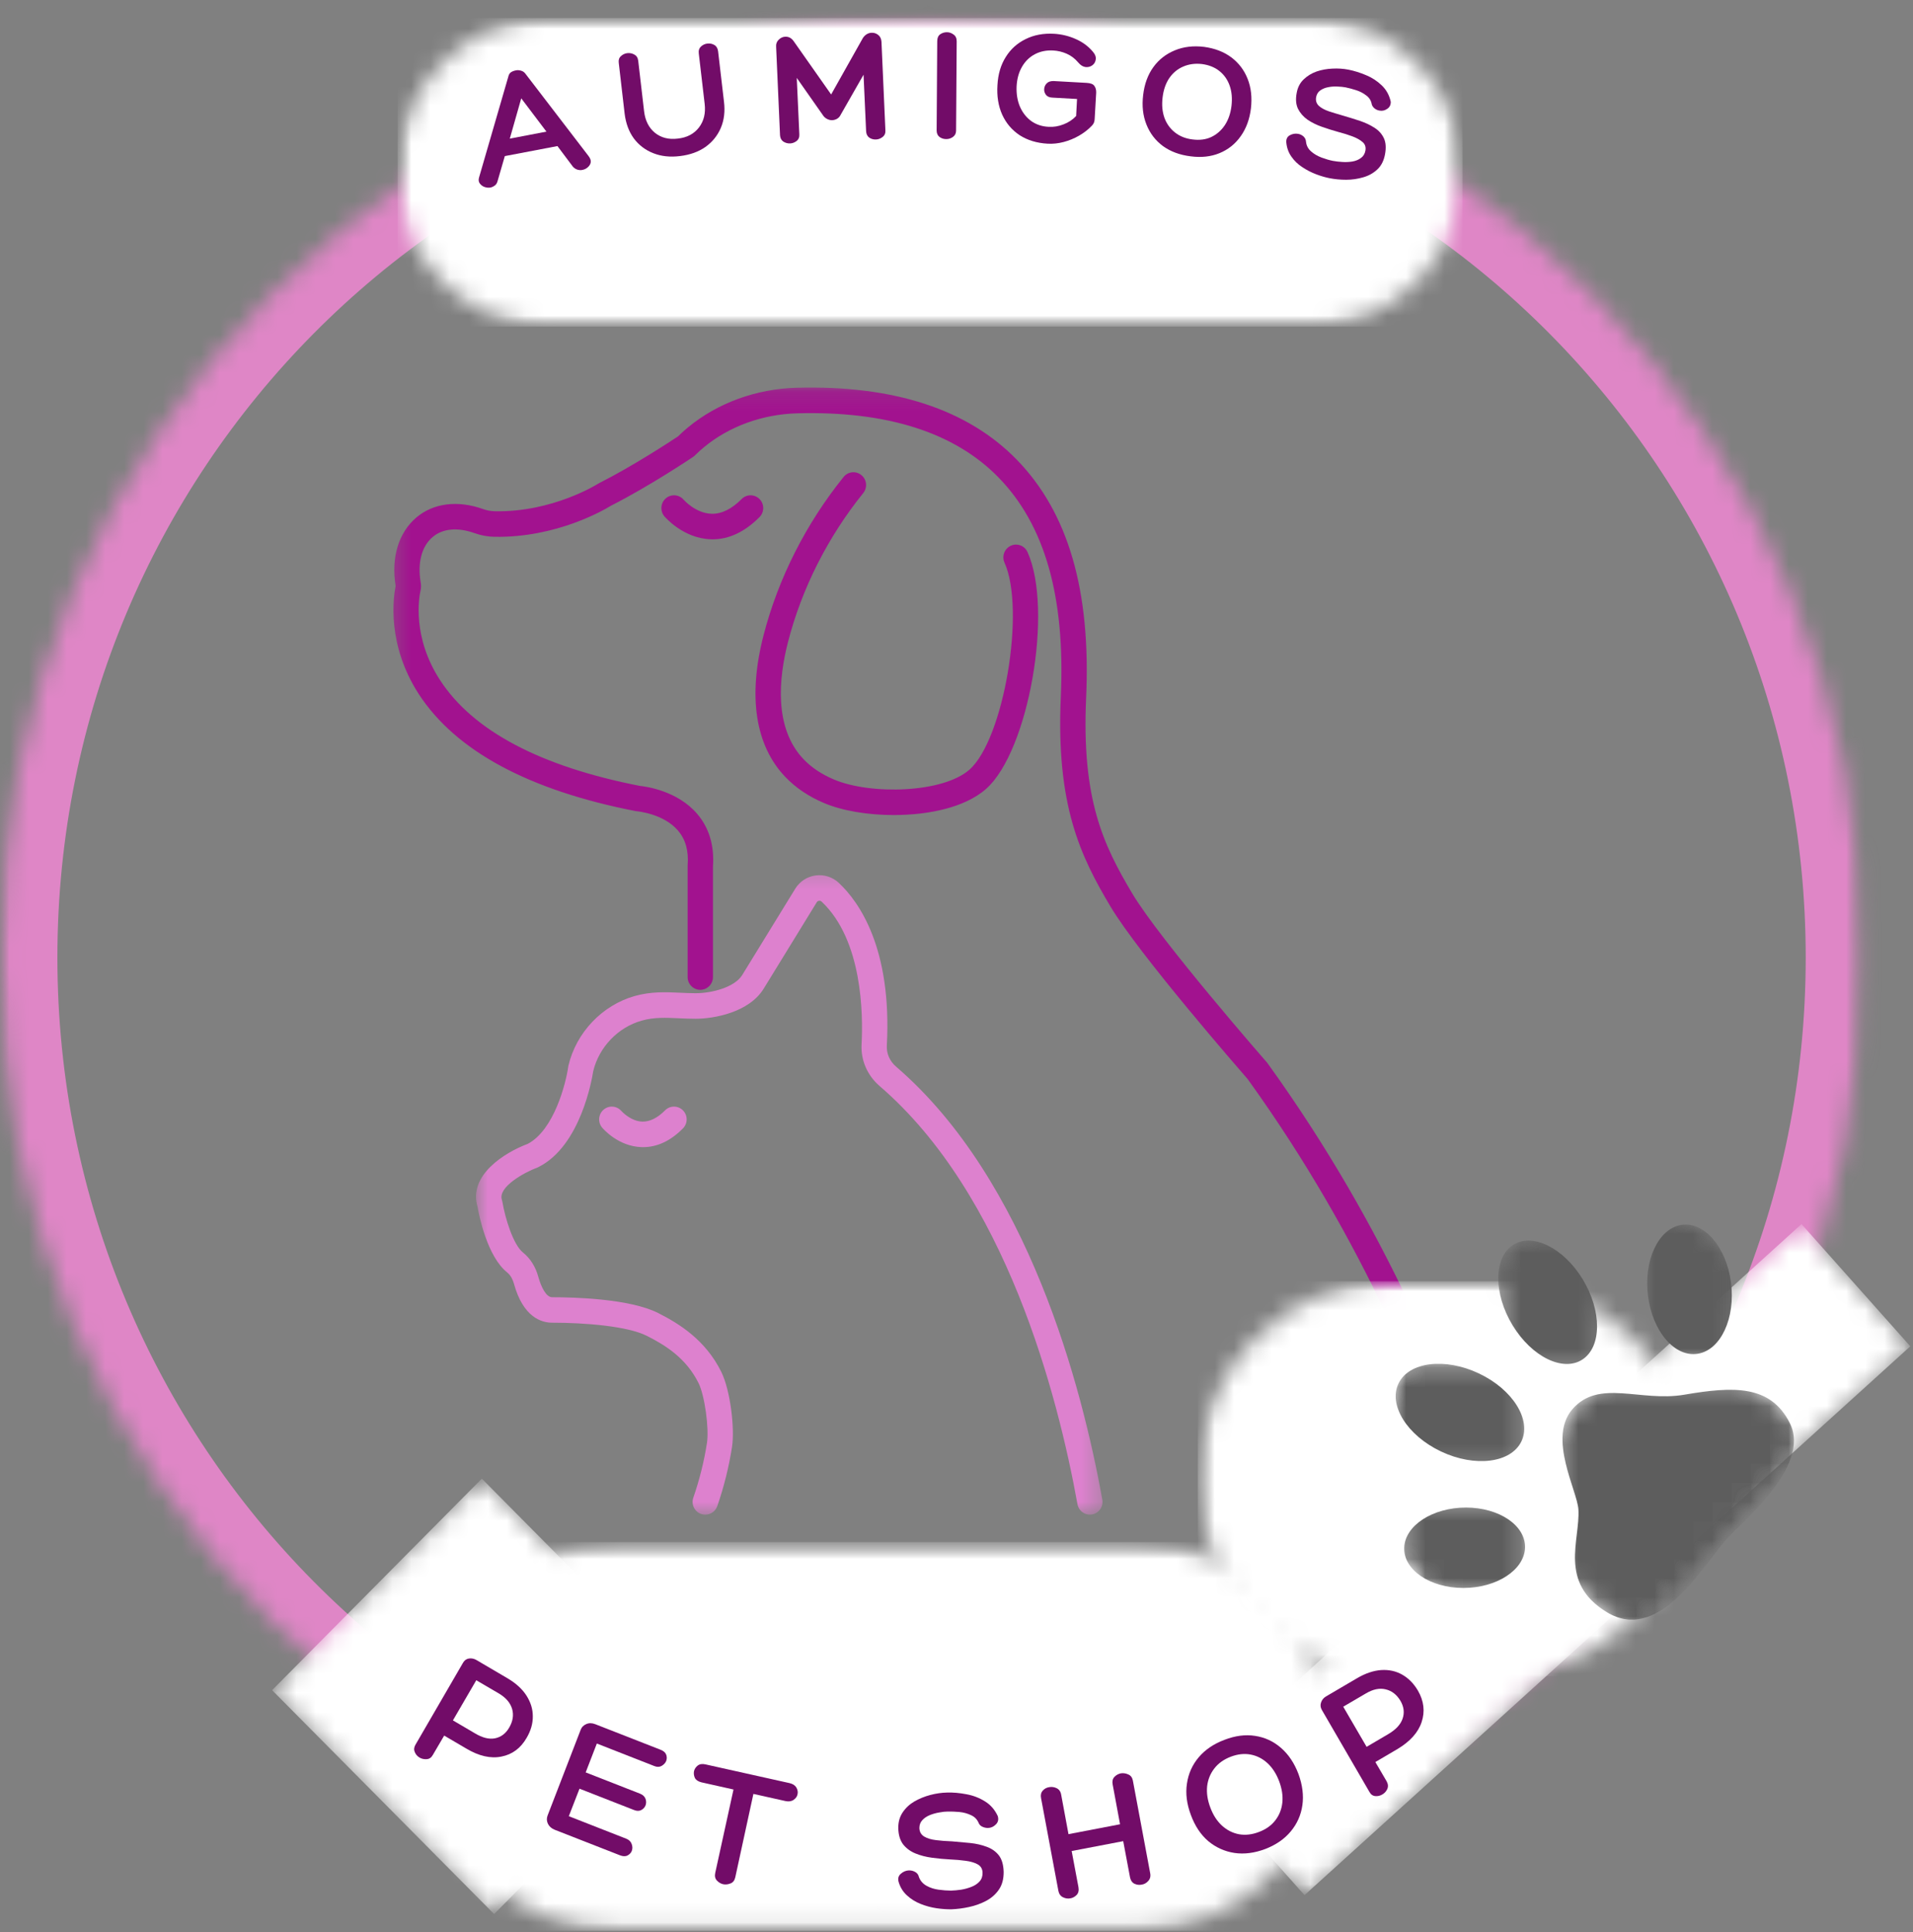 <svg width="100" height="101" viewBox="0 0 100 101" fill="none" xmlns="http://www.w3.org/2000/svg">
<rect x="0" y="0" width="100" height="101" fill="#808080" stroke="none"/>
<mask id="mask0_657_3" style="mask-type:luminance" maskUnits="userSpaceOnUse" x="0" y="0" width="98" height="100">
<path d="M0 0.942H97.392V99.17H0V0.942Z" fill="white"/>
</mask>
<g mask="url(#mask0_657_3)">
<mask id="mask1_657_3" style="mask-type:luminance" maskUnits="userSpaceOnUse" x="0" y="0" width="98" height="100">
<path d="M48.696 0.942C21.801 0.942 0 22.932 0 50.056C0 77.182 21.801 99.17 48.696 99.17C75.589 99.17 97.392 77.182 97.392 50.056C97.392 22.932 75.589 0.942 48.696 0.942Z" fill="white"/>
</mask>
<g mask="url(#mask1_657_3)">
<path d="M48.696 0.942C21.801 0.942 0 22.932 0 50.056C0 77.182 21.801 99.17 48.696 99.17C75.589 99.17 97.392 77.182 97.392 50.056C97.392 22.932 75.589 0.942 48.696 0.942Z" stroke="#DF86C6" stroke-width="6"/>
</g>
</g>
<mask id="mask2_657_3" style="mask-type:luminance" maskUnits="userSpaceOnUse" x="20" y="20" width="58" height="60">
<path d="M20.322 20.128H77.693V79.256H20.322V20.128Z" fill="white"/>
</mask>
<g mask="url(#mask2_657_3)">
<path d="M76.999 79.182C76.718 79.182 76.458 79 76.369 78.716C74.673 73.246 71.365 64.941 65.223 56.416C64.792 55.919 59.53 49.879 58.047 47.387C56.475 44.747 55.197 42.099 55.453 36.42C55.687 31.199 54.625 27.454 52.202 24.966C49.905 22.606 46.364 21.479 41.673 21.607C39.853 21.658 38.123 22.286 36.802 23.377C36.63 23.518 36.471 23.663 36.327 23.808C36.295 23.84 36.262 23.867 36.224 23.891C36.132 23.953 33.937 25.425 31.932 26.44C31.609 26.641 29.105 28.121 25.851 28.062C25.491 28.056 25.142 27.992 24.813 27.873C23.922 27.555 23.142 27.627 22.614 28.076C22.041 28.56 21.815 29.429 21.992 30.454C22.016 30.591 22.014 30.732 21.984 30.865C21.897 31.255 21.545 33.315 23.005 35.558C24.728 38.206 28.242 40.066 33.449 41.085C33.75 41.115 35.407 41.332 36.445 42.547C37.07 43.279 37.347 44.206 37.269 45.303V51.079C37.269 51.447 36.971 51.746 36.607 51.746C36.242 51.746 35.945 51.447 35.945 51.079V45.277C35.945 45.26 35.945 45.244 35.947 45.228C36.004 44.475 35.838 43.885 35.442 43.42C34.688 42.536 33.321 42.414 33.307 42.412C33.282 42.41 33.256 42.407 33.23 42.403C27.642 41.314 23.828 39.257 21.895 36.291C20.209 33.692 20.56 31.235 20.682 30.633C20.44 29.148 20.832 27.847 21.764 27.054C22.652 26.299 23.926 26.138 25.258 26.615C25.453 26.685 25.66 26.723 25.877 26.727C28.881 26.786 31.231 25.31 31.254 25.294C31.274 25.282 31.294 25.272 31.314 25.26C33.086 24.366 35.094 23.047 35.441 22.814C35.602 22.655 35.777 22.497 35.965 22.342C37.513 21.064 39.528 20.329 41.64 20.271C46.712 20.13 50.583 21.396 53.15 24.03C55.843 26.796 57.029 30.869 56.776 36.482C56.536 41.797 57.673 44.161 59.182 46.7C60.636 49.142 66.183 55.492 66.238 55.555C66.252 55.571 66.263 55.587 66.275 55.605C72.536 64.285 75.906 72.747 77.632 78.316C77.74 78.67 77.547 79.043 77.198 79.153C77.131 79.174 77.064 79.182 76.999 79.182ZM47.37 42.591C48.42 42.538 50.358 42.289 51.546 41.242C53.774 39.277 55.071 31.87 53.713 28.862C53.563 28.525 53.17 28.378 52.839 28.53C52.506 28.683 52.358 29.079 52.51 29.415C53.619 31.876 52.472 38.653 50.676 40.237C49.289 41.461 45.507 41.564 43.59 40.749C42.952 40.479 42.42 40.124 42.008 39.693C40.446 38.059 40.704 35.447 41.197 33.543C41.916 30.758 43.275 28.072 45.124 25.777C45.355 25.491 45.314 25.07 45.028 24.837C44.744 24.605 44.329 24.648 44.098 24.934C42.128 27.378 40.682 30.237 39.914 33.209C39.087 36.414 39.481 38.977 41.055 40.62C41.593 41.183 42.272 41.642 43.076 41.981C44.023 42.383 45.353 42.609 46.73 42.609C46.943 42.607 47.157 42.603 47.37 42.591ZM39.703 27.032C39.961 26.772 39.961 26.349 39.703 26.089C39.445 25.828 39.026 25.828 38.768 26.089C38.244 26.615 37.714 26.875 37.19 26.858C36.366 26.832 35.752 26.142 35.734 26.122C35.496 25.846 35.08 25.815 34.804 26.053C34.526 26.293 34.495 26.715 34.731 26.995C34.773 27.042 35.718 28.137 37.131 28.191C37.17 28.193 37.206 28.195 37.243 28.195C38.112 28.195 38.937 27.803 39.703 27.032Z" fill="#A2128F"/>
</g>
<mask id="mask3_657_3" style="mask-type:luminance" maskUnits="userSpaceOnUse" x="24" y="45" width="34" height="35">
<path d="M24.86 45.305H57.639V79.256H24.86V45.305Z" fill="white"/>
</mask>
<g mask="url(#mask3_657_3)">
<path d="M36.867 79.183C36.794 79.183 36.721 79.171 36.648 79.147C36.303 79.023 36.122 78.644 36.242 78.296C36.565 77.361 36.806 76.399 36.955 75.437C37.075 74.67 36.835 72.946 36.518 72.308C35.87 71.003 34.788 70.325 33.813 69.835C32.811 69.328 30.596 69.147 28.857 69.147C28.321 69.147 27.35 68.881 26.862 67.097C26.814 66.924 26.714 66.683 26.511 66.519C25.459 65.676 25.035 63.514 24.963 63.089C24.47 61.452 26.357 60.26 27.59 59.797C28.956 59.078 29.578 56.654 29.702 55.776C29.704 55.756 29.708 55.736 29.712 55.716C30.118 53.982 31.477 52.551 33.177 52.07C34.034 51.828 34.81 51.864 35.561 51.898C35.823 51.909 36.09 51.923 36.358 51.923C37.257 51.923 38.417 51.592 38.795 50.978C38.833 50.918 41.567 46.466 41.567 46.466C41.801 46.08 42.193 45.826 42.636 45.766C43.082 45.707 43.525 45.85 43.852 46.158C44.906 47.149 46.632 49.571 46.358 54.661C46.336 55.076 46.511 55.478 46.84 55.76C53.743 61.7 56.56 72.493 57.623 78.396C57.688 78.759 57.45 79.105 57.092 79.171C56.733 79.238 56.388 78.996 56.323 78.634C55.291 72.906 52.573 62.447 45.983 56.777C45.337 56.221 44.992 55.426 45.038 54.592C45.121 53.02 45.087 49.148 42.95 47.135C42.902 47.089 42.849 47.087 42.814 47.091C42.778 47.095 42.727 47.113 42.694 47.169C42.694 47.169 39.959 51.621 39.922 51.683C39.156 52.929 37.324 53.258 36.36 53.258C36.063 53.258 35.777 53.245 35.504 53.233C34.798 53.201 34.19 53.171 33.538 53.358C32.302 53.706 31.314 54.743 31.01 55.998C30.947 56.404 30.354 59.9 28.154 61.007C28.132 61.019 28.108 61.029 28.085 61.039C27.413 61.287 26.017 62.056 26.235 62.722C26.245 62.755 26.255 62.789 26.261 62.823C26.403 63.681 26.83 65.072 27.336 65.475C27.718 65.783 27.996 66.221 28.138 66.745C28.28 67.262 28.544 67.816 28.859 67.816C30.033 67.816 32.925 67.895 34.406 68.642C35.507 69.199 36.877 70.049 37.702 71.714C38.184 72.688 38.415 74.69 38.265 75.648C38.102 76.689 37.844 77.728 37.495 78.737C37.397 79.012 37.141 79.183 36.867 79.183ZM35.7 58.99C35.959 58.73 35.959 58.307 35.7 58.047C35.442 57.786 35.023 57.786 34.765 58.047C34.367 58.448 33.965 58.643 33.579 58.635C32.964 58.617 32.497 58.096 32.482 58.081C32.243 57.804 31.828 57.773 31.552 58.011C31.274 58.251 31.241 58.673 31.479 58.953C31.564 59.052 32.338 59.924 33.518 59.968C33.551 59.97 33.583 59.97 33.614 59.97C34.355 59.972 35.056 59.642 35.7 58.99Z" fill="#DD81CE"/>
</g>
<mask id="mask4_657_3" style="mask-type:luminance" maskUnits="userSpaceOnUse" x="20" y="0" width="57" height="18">
<path d="M20.786 0.942H76.454V17.073H20.786V0.942Z" fill="white"/>
</mask>
<g mask="url(#mask4_657_3)">
<mask id="mask5_657_3" style="mask-type:luminance" maskUnits="userSpaceOnUse" x="20" y="0" width="57" height="18">
<path d="M28.784 0.942H68.434C72.851 0.942 76.432 4.554 76.432 9.008C76.432 13.463 72.851 17.073 68.434 17.073H28.784C24.368 17.073 20.786 13.463 20.786 9.008C20.786 4.554 24.368 0.942 28.784 0.942Z" fill="white"/>
</mask>
<g mask="url(#mask5_657_3)">
<path d="M20.786 0.942H76.454V17.073H20.786V0.942Z" fill="white"/>
</g>
</g>
<mask id="mask6_657_3" style="mask-type:luminance" maskUnits="userSpaceOnUse" x="22" y="80" width="48" height="21">
<path d="M22.215 80.617H69.447V100.942H22.215V80.617Z" fill="white"/>
</mask>
<g mask="url(#mask6_657_3)">
<mask id="mask7_657_3" style="mask-type:luminance" maskUnits="userSpaceOnUse" x="22" y="80" width="48" height="21">
<path d="M59.371 100.942H32.346C26.781 100.942 22.27 96.392 22.27 90.78C22.27 85.167 26.781 80.617 32.346 80.617H59.371C64.936 80.617 69.447 85.167 69.447 90.78C69.447 96.392 64.936 100.942 59.371 100.942Z" fill="white"/>
</mask>
<g mask="url(#mask7_657_3)">
<path d="M69.447 100.942H22.293V80.617H69.447V100.942Z" fill="white"/>
</g>
</g>
<mask id="mask8_657_3" style="mask-type:luminance" maskUnits="userSpaceOnUse" x="62" y="66" width="27" height="22">
<path d="M62.536 66.982H88.358V87.623H62.536V66.982Z" fill="white"/>
</mask>
<g mask="url(#mask8_657_3)">
<mask id="mask9_657_3" style="mask-type:luminance" maskUnits="userSpaceOnUse" x="62" y="66" width="27" height="22">
<path d="M78.126 87.623H72.839C67.187 87.623 62.605 83.004 62.605 77.303C62.605 71.603 67.187 66.982 72.839 66.982H78.126C83.778 66.982 88.358 71.603 88.358 77.303C88.358 83.004 83.778 87.623 78.126 87.623Z" fill="white"/>
</mask>
<g mask="url(#mask9_657_3)">
<path d="M88.358 87.623H62.615V66.982H88.358V87.623Z" fill="white"/>
</g>
</g>
<mask id="mask10_657_3" style="mask-type:luminance" maskUnits="userSpaceOnUse" x="13" y="76" width="24" height="25">
<path d="M13.766 76.84H36.963V100.237H13.766V76.84Z" fill="white"/>
</mask>
<g mask="url(#mask10_657_3)">
<mask id="mask11_657_3" style="mask-type:luminance" maskUnits="userSpaceOnUse" x="14" y="77" width="23" height="24">
<path d="M25.829 100.063L14.223 88.358L25.187 77.3L36.792 89.006L25.829 100.063Z" fill="white"/>
</mask>
<g mask="url(#mask11_657_3)">
<path d="M25.829 100.063L14.223 88.358L25.187 77.3L36.792 89.006L25.829 100.063Z" fill="white"/>
</g>
</g>
<mask id="mask12_657_3" style="mask-type:luminance" maskUnits="userSpaceOnUse" x="62" y="63" width="38" height="37">
<path d="M62.178 63.616H100V99.22H62.178V63.616Z" fill="white"/>
</mask>
<g mask="url(#mask12_657_3)">
<mask id="mask13_657_3" style="mask-type:luminance" maskUnits="userSpaceOnUse" x="62" y="63" width="38" height="37">
<path d="M99.86 70.381L68.184 99.082L62.493 92.695L94.171 63.991L99.86 70.381Z" fill="white"/>
</mask>
<g mask="url(#mask13_657_3)">
<path d="M99.86 70.381L68.192 99.074L62.503 92.687L94.171 63.991L99.86 70.381Z" fill="white"/>
</g>
</g>
<path d="M23.219 90.732L22.628 91.741C22.549 91.884 22.441 91.958 22.305 91.964C22.167 91.974 22.045 91.948 21.935 91.884C21.819 91.815 21.734 91.719 21.683 91.598C21.629 91.475 21.639 91.348 21.714 91.217L24.204 86.925C24.277 86.798 24.379 86.725 24.511 86.703C24.647 86.683 24.779 86.709 24.905 86.782L26.529 87.736C26.97 87.996 27.301 88.298 27.521 88.642C27.742 88.988 27.852 89.347 27.852 89.723C27.856 90.1 27.75 90.476 27.529 90.851C27.218 91.392 26.781 91.718 26.213 91.829C25.65 91.944 25.035 91.805 24.369 91.407L23.219 90.732ZM24.897 87.839L23.676 89.937L24.826 90.613C25.215 90.847 25.563 90.935 25.875 90.875C26.19 90.811 26.436 90.627 26.615 90.319C26.808 89.991 26.861 89.667 26.773 89.349C26.682 89.027 26.452 88.753 26.079 88.531L24.897 87.839Z" fill="#720C68"/>
<path d="M32.736 96.123C32.882 96.18 32.976 96.273 33.02 96.401C33.067 96.528 33.069 96.647 33.027 96.758C32.99 96.858 32.917 96.937 32.807 96.997C32.697 97.054 32.562 97.052 32.405 96.989L28.993 95.654C28.824 95.584 28.706 95.479 28.639 95.336C28.576 95.199 28.57 95.058 28.623 94.915L30.356 90.424C30.407 90.287 30.506 90.19 30.648 90.13C30.794 90.067 30.951 90.071 31.121 90.138L34.532 91.473C34.684 91.533 34.781 91.616 34.824 91.728C34.865 91.839 34.865 91.95 34.824 92.061C34.781 92.163 34.702 92.248 34.588 92.316C34.477 92.379 34.347 92.383 34.202 92.324L31.199 91.147L30.616 92.657L33.461 93.77C33.607 93.83 33.701 93.919 33.745 94.04C33.786 94.157 33.786 94.271 33.745 94.382C33.701 94.489 33.626 94.571 33.516 94.628C33.41 94.682 33.283 94.68 33.138 94.621L30.293 93.508L29.734 94.946L32.736 96.123Z" fill="#720C68"/>
<path d="M41.274 93.217C41.441 93.255 41.56 93.332 41.629 93.447C41.696 93.565 41.717 93.682 41.691 93.797C41.67 93.914 41.601 94.012 41.487 94.091C41.37 94.171 41.229 94.192 41.061 94.155L39.383 93.781L38.437 98.136C38.4 98.305 38.315 98.414 38.185 98.462C38.053 98.514 37.925 98.528 37.799 98.502C37.677 98.474 37.571 98.41 37.476 98.311C37.381 98.21 37.352 98.075 37.389 97.906L38.343 93.551L36.672 93.177C36.499 93.135 36.383 93.058 36.325 92.947C36.272 92.831 36.257 92.714 36.278 92.597C36.304 92.482 36.367 92.382 36.467 92.303C36.572 92.219 36.712 92.198 36.885 92.239L41.274 93.217Z" fill="#720C68"/>
<path d="M46.973 98.375C46.926 98.2 46.965 98.061 47.091 97.954C47.217 97.843 47.359 97.785 47.517 97.779C47.643 97.779 47.753 97.809 47.848 97.866C47.946 97.92 48.009 98.007 48.037 98.129C48.11 98.325 48.242 98.476 48.431 98.582C48.62 98.689 48.829 98.756 49.061 98.788C49.297 98.82 49.514 98.836 49.715 98.836C49.877 98.832 50.054 98.816 50.243 98.788C50.432 98.756 50.613 98.707 50.787 98.637C50.96 98.57 51.098 98.476 51.204 98.359C51.315 98.238 51.366 98.085 51.362 97.898C51.356 97.697 51.269 97.552 51.102 97.461C50.938 97.372 50.731 97.31 50.479 97.278C50.227 97.242 49.959 97.219 49.676 97.207C49.364 97.191 49.049 97.163 48.73 97.119C48.415 97.078 48.125 97.004 47.863 96.897C47.599 96.791 47.385 96.635 47.217 96.428C47.054 96.217 46.967 95.935 46.957 95.585C46.951 95.267 47.024 94.993 47.178 94.759C47.335 94.52 47.54 94.328 47.792 94.179C48.048 94.032 48.328 93.916 48.628 93.837C48.927 93.758 49.221 93.716 49.51 93.71C49.825 93.7 50.158 93.73 50.511 93.797C50.867 93.861 51.193 93.986 51.488 94.171C51.782 94.352 52.004 94.608 52.158 94.942C52.209 95.117 52.175 95.264 52.055 95.379C51.939 95.496 51.803 95.558 51.646 95.562C51.545 95.562 51.449 95.542 51.354 95.498C51.263 95.456 51.2 95.395 51.165 95.315C51.086 95.121 50.952 94.979 50.763 94.894C50.578 94.805 50.377 94.749 50.156 94.727C49.936 94.707 49.731 94.699 49.542 94.703C49.416 94.703 49.268 94.719 49.1 94.751C48.931 94.779 48.77 94.823 48.612 94.886C48.454 94.95 48.322 95.037 48.218 95.148C48.112 95.26 48.06 95.399 48.06 95.562C48.064 95.758 48.147 95.907 48.305 96.007C48.462 96.102 48.669 96.166 48.927 96.197C49.183 96.229 49.463 96.251 49.762 96.261C50.081 96.289 50.401 96.317 50.716 96.348C51.031 96.38 51.319 96.448 51.583 96.547C51.844 96.642 52.055 96.791 52.213 96.992C52.37 97.195 52.453 97.481 52.465 97.85C52.469 98.228 52.386 98.54 52.213 98.788C52.044 99.033 51.821 99.229 51.543 99.376C51.269 99.519 50.972 99.627 50.653 99.694C50.332 99.764 50.026 99.802 49.739 99.813C49.502 99.817 49.242 99.799 48.959 99.758C48.675 99.716 48.399 99.642 48.131 99.535C47.863 99.43 47.623 99.281 47.414 99.09C47.203 98.899 47.056 98.661 46.973 98.375Z" fill="#720C68"/>
<path d="M58.589 92.706C58.718 92.686 58.849 92.704 58.975 92.762C59.105 92.815 59.187 92.921 59.219 93.08L60.125 97.927C60.157 98.092 60.121 98.227 60.023 98.333C59.928 98.44 59.814 98.504 59.684 98.523C59.552 98.551 59.424 98.535 59.298 98.476C59.175 98.412 59.101 98.299 59.069 98.134L58.715 96.251L56.02 96.767L56.374 98.651C56.406 98.825 56.374 98.965 56.28 99.064C56.185 99.159 56.077 99.219 55.957 99.239C55.825 99.266 55.693 99.247 55.563 99.183C55.437 99.12 55.358 99.008 55.326 98.849L54.42 94.001C54.389 93.843 54.418 93.713 54.507 93.612C54.592 93.513 54.702 93.451 54.838 93.429C54.968 93.403 55.098 93.419 55.224 93.477C55.354 93.537 55.437 93.644 55.468 93.803L55.854 95.885L58.549 95.368L58.163 93.286C58.132 93.127 58.159 92.998 58.25 92.897C58.344 92.797 58.456 92.734 58.589 92.706Z" fill="#720C68"/>
<path d="M67.877 92.742C68.085 93.314 68.154 93.859 68.081 94.371C68.007 94.886 67.806 95.341 67.475 95.738C67.148 96.135 66.704 96.443 66.143 96.66C65.58 96.873 65.042 96.942 64.528 96.867C64.012 96.787 63.555 96.58 63.157 96.247C62.763 95.909 62.461 95.452 62.251 94.88C62.036 94.308 61.967 93.763 62.046 93.243C62.12 92.724 62.325 92.265 62.66 91.868C62.997 91.47 63.444 91.166 64.008 90.954C64.569 90.737 65.103 90.668 65.607 90.747C66.115 90.823 66.569 91.031 66.963 91.375C67.356 91.715 67.66 92.17 67.877 92.742ZM65.812 95.77C66.175 95.633 66.458 95.432 66.663 95.166C66.872 94.896 66.996 94.586 67.033 94.236C67.069 93.886 67.014 93.517 66.868 93.123C66.72 92.732 66.517 92.416 66.261 92.178C66.003 91.939 65.71 91.788 65.379 91.725C65.048 91.661 64.701 91.699 64.339 91.836C63.976 91.975 63.689 92.178 63.48 92.448C63.269 92.718 63.143 93.028 63.102 93.378C63.066 93.727 63.119 94.099 63.267 94.49C63.413 94.884 63.616 95.198 63.874 95.436C64.136 95.674 64.433 95.826 64.764 95.889C65.099 95.949 65.45 95.909 65.812 95.77Z" fill="#720C68"/>
<path d="M71.895 92.115L72.486 93.124C72.564 93.267 72.574 93.402 72.517 93.529C72.458 93.652 72.375 93.744 72.265 93.807C72.149 93.877 72.025 93.907 71.895 93.895C71.763 93.885 71.66 93.813 71.587 93.68L69.097 89.389C69.024 89.261 69.011 89.132 69.058 88.999C69.101 88.868 69.184 88.765 69.31 88.689L70.933 87.736C71.374 87.477 71.796 87.334 72.202 87.306C72.606 87.281 72.97 87.36 73.297 87.545C73.628 87.732 73.904 88.012 74.124 88.387C74.434 88.928 74.497 89.474 74.314 90.025C74.134 90.571 73.711 91.042 73.045 91.439L71.895 92.115ZM70.216 89.222L71.438 91.32L72.588 90.644C72.976 90.412 73.22 90.144 73.321 89.842C73.425 89.536 73.388 89.228 73.21 88.92C73.016 88.592 72.757 88.391 72.438 88.316C72.117 88.236 71.77 88.308 71.398 88.53L70.216 89.222Z" fill="#720C68"/>
<mask id="mask14_657_3" style="mask-type:luminance" maskUnits="userSpaceOnUse" x="81" y="72" width="13" height="13">
<path d="M81.341 72.263H93.948V84.979H81.341V72.263Z" fill="white"/>
</mask>
<g mask="url(#mask14_657_3)">
<mask id="mask15_657_3" style="mask-type:luminance" maskUnits="userSpaceOnUse" x="67" y="59" width="31" height="31">
<path d="M67.96 77.224L83.794 59.265L97.924 71.939L82.092 89.897L67.96 77.224Z" fill="white"/>
</mask>
<g mask="url(#mask15_657_3)">
<mask id="mask16_657_3" style="mask-type:luminance" maskUnits="userSpaceOnUse" x="67" y="59" width="31" height="31">
<path d="M67.96 77.224L83.794 59.265L97.924 71.939L82.092 89.897L67.96 77.224Z" fill="white"/>
</mask>
<g mask="url(#mask16_657_3)">
<mask id="mask17_657_3" style="mask-type:luminance" maskUnits="userSpaceOnUse" x="77" y="68" width="18" height="18">
<path d="M77.695 78.769L87.034 68.178L94.985 75.306L85.645 85.9L77.695 78.769Z" fill="white"/>
</mask>
<g mask="url(#mask17_657_3)">
<path d="M82.509 78.908C82.61 80.51 81.444 82.731 84.002 84.285C86.613 85.866 88.791 82.224 90.176 80.551C90.915 79.661 94.715 76.689 93.56 74.394C92.55 72.388 90.617 72.471 88.041 72.912C85.738 73.303 83.581 72.068 82.194 73.671C80.894 75.175 82.448 77.927 82.509 78.908Z" fill="#5D5D5D"/>
</g>
</g>
</g>
</g>
<mask id="mask18_657_3" style="mask-type:luminance" maskUnits="userSpaceOnUse" x="73" y="78" width="7" height="6">
<path d="M73.272 78.367H79.828V83.453H73.272V78.367Z" fill="white"/>
</mask>
<g mask="url(#mask18_657_3)">
<mask id="mask19_657_3" style="mask-type:luminance" maskUnits="userSpaceOnUse" x="67" y="59" width="31" height="31">
<path d="M67.96 77.224L83.794 59.265L97.924 71.939L82.092 89.897L67.96 77.224Z" fill="white"/>
</mask>
<g mask="url(#mask19_657_3)">
<mask id="mask20_657_3" style="mask-type:luminance" maskUnits="userSpaceOnUse" x="67" y="59" width="31" height="31">
<path d="M67.96 77.224L83.794 59.265L97.924 71.939L82.092 89.897L67.96 77.224Z" fill="white"/>
</mask>
<g mask="url(#mask20_657_3)">
<path d="M76.633 78.811C78.378 78.812 79.759 79.754 79.72 80.917C79.678 82.077 78.233 83.017 76.489 83.015C74.744 83.013 73.363 82.069 73.402 80.909C73.444 79.748 74.89 78.809 76.633 78.811Z" fill="#5D5D5D"/>
</g>
</g>
</g>
<mask id="mask21_657_3" style="mask-type:luminance" maskUnits="userSpaceOnUse" x="72" y="71" width="8" height="6">
<path d="M72.768 71.245H79.828V76.84H72.768V71.245Z" fill="white"/>
</mask>
<g mask="url(#mask21_657_3)">
<mask id="mask22_657_3" style="mask-type:luminance" maskUnits="userSpaceOnUse" x="67" y="59" width="31" height="31">
<path d="M67.96 77.223L83.794 59.264L97.924 71.938L82.092 89.897L67.96 77.223Z" fill="white"/>
</mask>
<g mask="url(#mask22_657_3)">
<mask id="mask23_657_3" style="mask-type:luminance" maskUnits="userSpaceOnUse" x="67" y="59" width="31" height="31">
<path d="M67.96 77.223L83.794 59.264L97.924 71.938L82.092 89.897L67.96 77.223Z" fill="white"/>
</mask>
<g mask="url(#mask23_657_3)">
<path d="M77.311 71.801C79.082 72.639 80.075 74.234 79.527 75.359C78.977 76.486 77.096 76.718 75.323 75.878C73.552 75.037 72.559 73.444 73.109 72.317C73.656 71.191 75.538 70.96 77.311 71.801Z" fill="#5D5D5D"/>
</g>
</g>
</g>
<mask id="mask24_657_3" style="mask-type:luminance" maskUnits="userSpaceOnUse" x="78" y="64" width="6" height="8">
<path d="M78.315 64.634H83.863V71.754H78.315V64.634Z" fill="white"/>
</mask>
<g mask="url(#mask24_657_3)">
<mask id="mask25_657_3" style="mask-type:luminance" maskUnits="userSpaceOnUse" x="67" y="59" width="31" height="31">
<path d="M67.96 77.225L83.794 59.266L97.924 71.94L82.092 89.899L67.96 77.225Z" fill="white"/>
</mask>
<g mask="url(#mask25_657_3)">
<mask id="mask26_657_3" style="mask-type:luminance" maskUnits="userSpaceOnUse" x="67" y="59" width="31" height="31">
<path d="M67.96 77.225L83.794 59.266L97.924 71.94L82.092 89.899L67.96 77.225Z" fill="white"/>
</mask>
<g mask="url(#mask26_657_3)">
<path d="M82.736 66.88C83.739 68.531 83.733 70.408 82.72 71.072C81.707 71.736 80.073 70.933 79.068 69.282C78.065 67.631 78.071 65.753 79.084 65.09C80.096 64.426 81.731 65.227 82.736 66.88Z" fill="#5D5D5D"/>
</g>
</g>
</g>
<mask id="mask27_657_3" style="mask-type:luminance" maskUnits="userSpaceOnUse" x="85" y="63" width="6" height="9">
<path d="M85.88 63.616H90.923V71.246H85.88V63.616Z" fill="white"/>
</mask>
<g mask="url(#mask27_657_3)">
<mask id="mask28_657_3" style="mask-type:luminance" maskUnits="userSpaceOnUse" x="67" y="59" width="31" height="31">
<path d="M67.96 77.224L83.794 59.265L97.924 71.939L82.092 89.897L67.96 77.224Z" fill="white"/>
</mask>
<g mask="url(#mask28_657_3)">
<mask id="mask29_657_3" style="mask-type:luminance" maskUnits="userSpaceOnUse" x="67" y="59" width="31" height="31">
<path d="M67.96 77.224L83.794 59.265L97.924 71.939L82.092 89.897L67.96 77.224Z" fill="white"/>
</mask>
<g mask="url(#mask29_657_3)">
<path d="M90.485 67.043C90.728 68.903 89.954 70.572 88.756 70.77C87.56 70.971 86.392 69.626 86.15 67.766C85.907 65.907 86.681 64.238 87.879 64.037C89.077 63.838 90.243 65.183 90.485 67.043Z" fill="#5D5D5D"/>
</g>
</g>
</g>
<path d="M26.972 3.678C27.055 3.662 27.141 3.668 27.232 3.694C27.32 3.716 27.393 3.764 27.453 3.837L30.762 8.153C30.857 8.276 30.896 8.387 30.88 8.486C30.864 8.582 30.813 8.667 30.73 8.741C30.646 8.816 30.549 8.864 30.439 8.884C30.36 8.9 30.273 8.896 30.179 8.868C30.088 8.836 30.013 8.786 29.95 8.717L29.139 7.636L26.389 8.16L26.011 9.464C25.983 9.571 25.934 9.651 25.861 9.702C25.786 9.756 25.711 9.79 25.632 9.806C25.532 9.821 25.429 9.81 25.325 9.774C25.224 9.738 25.144 9.676 25.081 9.591C25.018 9.508 25.006 9.404 25.041 9.281L26.57 4.012C26.596 3.901 26.641 3.825 26.704 3.782C26.771 3.734 26.861 3.7 26.972 3.678ZM27.248 5.141L26.649 7.247L28.564 6.881L27.248 5.141Z" fill="#720C68"/>
<path d="M36.529 2.803C36.507 2.644 36.547 2.521 36.647 2.429C36.745 2.34 36.856 2.29 36.978 2.278C37.108 2.262 37.23 2.286 37.34 2.35C37.451 2.413 37.516 2.523 37.537 2.676L37.845 5.314C37.908 5.823 37.853 6.282 37.679 6.689C37.506 7.092 37.238 7.424 36.876 7.682C36.513 7.937 36.068 8.096 35.544 8.159C35.028 8.223 34.563 8.173 34.149 8.008C33.734 7.845 33.395 7.587 33.133 7.237C32.875 6.884 32.715 6.451 32.652 5.942L32.345 3.288C32.325 3.14 32.361 3.023 32.455 2.938C32.55 2.848 32.66 2.795 32.786 2.779C32.916 2.763 33.04 2.787 33.156 2.85C33.271 2.91 33.34 3.015 33.361 3.168L33.669 5.815C33.726 6.303 33.915 6.679 34.236 6.943C34.561 7.204 34.961 7.305 35.434 7.245C35.91 7.194 36.279 6.999 36.537 6.665C36.793 6.331 36.893 5.922 36.836 5.433L36.529 2.803Z" fill="#720C68"/>
<path d="M41.043 1.919C41.226 1.909 41.376 1.989 41.492 2.158L43.447 4.939L45.109 1.983C45.166 1.899 45.235 1.832 45.314 1.784C45.397 1.737 45.481 1.713 45.566 1.713C45.692 1.709 45.804 1.744 45.905 1.824C46.009 1.903 46.066 2.023 46.078 2.182L46.283 6.815C46.293 6.964 46.244 7.081 46.133 7.165C46.027 7.244 45.915 7.288 45.795 7.292C45.663 7.298 45.544 7.266 45.44 7.196C45.34 7.123 45.284 7.012 45.275 6.863L45.141 3.906L43.943 6.004C43.9 6.096 43.837 6.163 43.754 6.211C43.675 6.255 43.592 6.278 43.51 6.282C43.419 6.288 43.328 6.266 43.234 6.219C43.143 6.171 43.072 6.108 43.021 6.028L41.65 4.073L41.784 7.021C41.794 7.17 41.746 7.288 41.642 7.371C41.536 7.451 41.423 7.494 41.303 7.498C41.177 7.504 41.059 7.472 40.949 7.403C40.842 7.329 40.785 7.218 40.775 7.069L40.571 2.444C40.559 2.297 40.604 2.174 40.704 2.078C40.803 1.979 40.917 1.925 41.043 1.919Z" fill="#720C68"/>
<path d="M48.993 2.153C48.993 1.991 49.042 1.871 49.143 1.796C49.247 1.722 49.365 1.685 49.498 1.685C49.623 1.685 49.738 1.724 49.844 1.804C49.955 1.879 50.01 1.998 50.01 2.161L49.978 6.826C49.978 6.97 49.923 7.081 49.813 7.16C49.706 7.236 49.592 7.271 49.466 7.271C49.334 7.271 49.216 7.236 49.111 7.16C49.011 7.081 48.962 6.968 48.962 6.819L48.993 2.153Z" fill="#720C68"/>
<path d="M57.223 6.208C57.223 6.268 57.211 6.328 57.191 6.391C57.17 6.455 57.132 6.514 57.081 6.566C56.896 6.763 56.673 6.938 56.411 7.09C56.153 7.239 55.883 7.349 55.6 7.424C55.316 7.498 55.036 7.528 54.764 7.512C54.197 7.48 53.709 7.331 53.299 7.067C52.893 6.796 52.59 6.437 52.385 5.986C52.184 5.531 52.103 5.016 52.141 4.444C52.172 3.878 52.316 3.391 52.574 2.982C52.83 2.568 53.177 2.257 53.614 2.044C54.049 1.827 54.546 1.734 55.103 1.766C55.486 1.788 55.86 1.877 56.222 2.036C56.589 2.195 56.894 2.421 57.136 2.712C57.251 2.845 57.298 2.978 57.278 3.109C57.262 3.236 57.203 3.337 57.105 3.411C57.004 3.486 56.886 3.518 56.75 3.506C56.612 3.49 56.484 3.411 56.364 3.268C56.191 3.061 55.988 2.908 55.757 2.807C55.531 2.708 55.296 2.652 55.056 2.64C54.703 2.62 54.386 2.684 54.103 2.831C53.819 2.98 53.592 3.2 53.425 3.49C53.255 3.782 53.161 4.126 53.141 4.524C53.126 4.911 53.183 5.261 53.315 5.573C53.451 5.886 53.648 6.137 53.906 6.328C54.168 6.514 54.473 6.614 54.82 6.63C55.076 6.645 55.334 6.604 55.592 6.502C55.854 6.403 56.075 6.256 56.254 6.065L56.301 5.175L55.032 5.104C54.869 5.1 54.751 5.052 54.678 4.961C54.609 4.865 54.577 4.768 54.583 4.667C54.587 4.551 54.63 4.45 54.709 4.365C54.792 4.275 54.916 4.233 55.08 4.237L56.805 4.333C57.01 4.345 57.144 4.396 57.207 4.492C57.274 4.583 57.306 4.698 57.302 4.841L57.223 6.208Z" fill="#720C68"/>
<path d="M65.391 5.669C65.322 6.237 65.142 6.722 64.855 7.123C64.571 7.526 64.203 7.819 63.752 8.005C63.304 8.19 62.8 8.246 62.239 8.172C61.675 8.103 61.195 7.926 60.797 7.64C60.403 7.35 60.113 6.972 59.93 6.511C59.745 6.05 59.688 5.538 59.757 4.969C59.824 4.393 60.003 3.905 60.292 3.507C60.58 3.11 60.954 2.82 61.411 2.633C61.868 2.442 62.377 2.383 62.94 2.45C63.501 2.526 63.976 2.708 64.366 2.999C64.754 3.291 65.038 3.664 65.217 4.119C65.4 4.576 65.457 5.093 65.391 5.669ZM62.341 7.29C62.708 7.338 63.035 7.296 63.318 7.163C63.606 7.026 63.842 6.819 64.027 6.543C64.211 6.263 64.327 5.929 64.374 5.542C64.421 5.144 64.39 4.791 64.279 4.477C64.169 4.165 63.99 3.91 63.744 3.714C63.501 3.519 63.196 3.396 62.83 3.348C62.471 3.307 62.144 3.352 61.845 3.483C61.549 3.61 61.309 3.813 61.12 4.087C60.935 4.363 60.82 4.699 60.773 5.097C60.726 5.484 60.757 5.836 60.868 6.154C60.982 6.468 61.167 6.724 61.419 6.924C61.675 7.127 61.983 7.248 62.341 7.29Z" fill="#720C68"/>
<path d="M67.24 7.442C67.228 7.267 67.291 7.144 67.429 7.068C67.565 6.995 67.708 6.971 67.862 6.997C67.972 7.019 68.067 7.066 68.146 7.14C68.225 7.215 68.266 7.311 68.272 7.426C68.297 7.623 68.386 7.787 68.54 7.919C68.691 8.052 68.873 8.157 69.083 8.237C69.298 8.316 69.497 8.376 69.682 8.411C69.834 8.439 69.997 8.457 70.171 8.467C70.348 8.479 70.525 8.471 70.699 8.443C70.872 8.411 71.018 8.352 71.14 8.26C71.266 8.171 71.345 8.042 71.376 7.871C71.408 7.686 71.357 7.537 71.227 7.426C71.095 7.311 70.913 7.209 70.683 7.124C70.456 7.04 70.218 6.965 69.966 6.901C69.682 6.822 69.395 6.732 69.107 6.631C68.823 6.532 68.571 6.407 68.351 6.258C68.134 6.105 67.968 5.916 67.854 5.693C67.744 5.467 67.72 5.189 67.783 4.859C67.834 4.569 67.957 4.332 68.146 4.152C68.339 3.967 68.565 3.83 68.823 3.738C69.085 3.649 69.361 3.599 69.651 3.587C69.944 3.571 70.226 3.591 70.494 3.643C70.793 3.703 71.097 3.798 71.408 3.929C71.717 4.056 71.991 4.235 72.227 4.462C72.468 4.69 72.625 4.976 72.7 5.32C72.704 5.485 72.641 5.61 72.511 5.693C72.385 5.779 72.251 5.809 72.109 5.781C72.015 5.765 71.93 5.729 71.857 5.67C71.782 5.612 71.733 5.54 71.707 5.455C71.676 5.264 71.581 5.111 71.424 4.994C71.27 4.873 71.095 4.779 70.896 4.716C70.701 4.652 70.511 4.603 70.328 4.565C70.218 4.545 70.08 4.531 69.919 4.525C69.761 4.515 69.6 4.525 69.438 4.557C69.28 4.585 69.141 4.64 69.02 4.724C68.904 4.803 68.831 4.921 68.8 5.074C68.768 5.254 68.811 5.405 68.934 5.527C69.06 5.644 69.237 5.741 69.469 5.821C69.7 5.896 69.952 5.972 70.226 6.051C70.519 6.136 70.809 6.226 71.093 6.321C71.376 6.417 71.629 6.536 71.849 6.679C72.07 6.818 72.231 6.997 72.338 7.219C72.442 7.438 72.464 7.718 72.401 8.062C72.338 8.407 72.2 8.674 71.991 8.864C71.786 9.055 71.542 9.19 71.258 9.27C70.975 9.353 70.677 9.397 70.368 9.397C70.062 9.397 69.777 9.369 69.509 9.317C69.288 9.274 69.052 9.206 68.8 9.111C68.547 9.015 68.305 8.89 68.075 8.737C67.848 8.59 67.659 8.407 67.507 8.189C67.354 7.972 67.265 7.724 67.24 7.442Z" fill="#720C68"/>
</svg>
